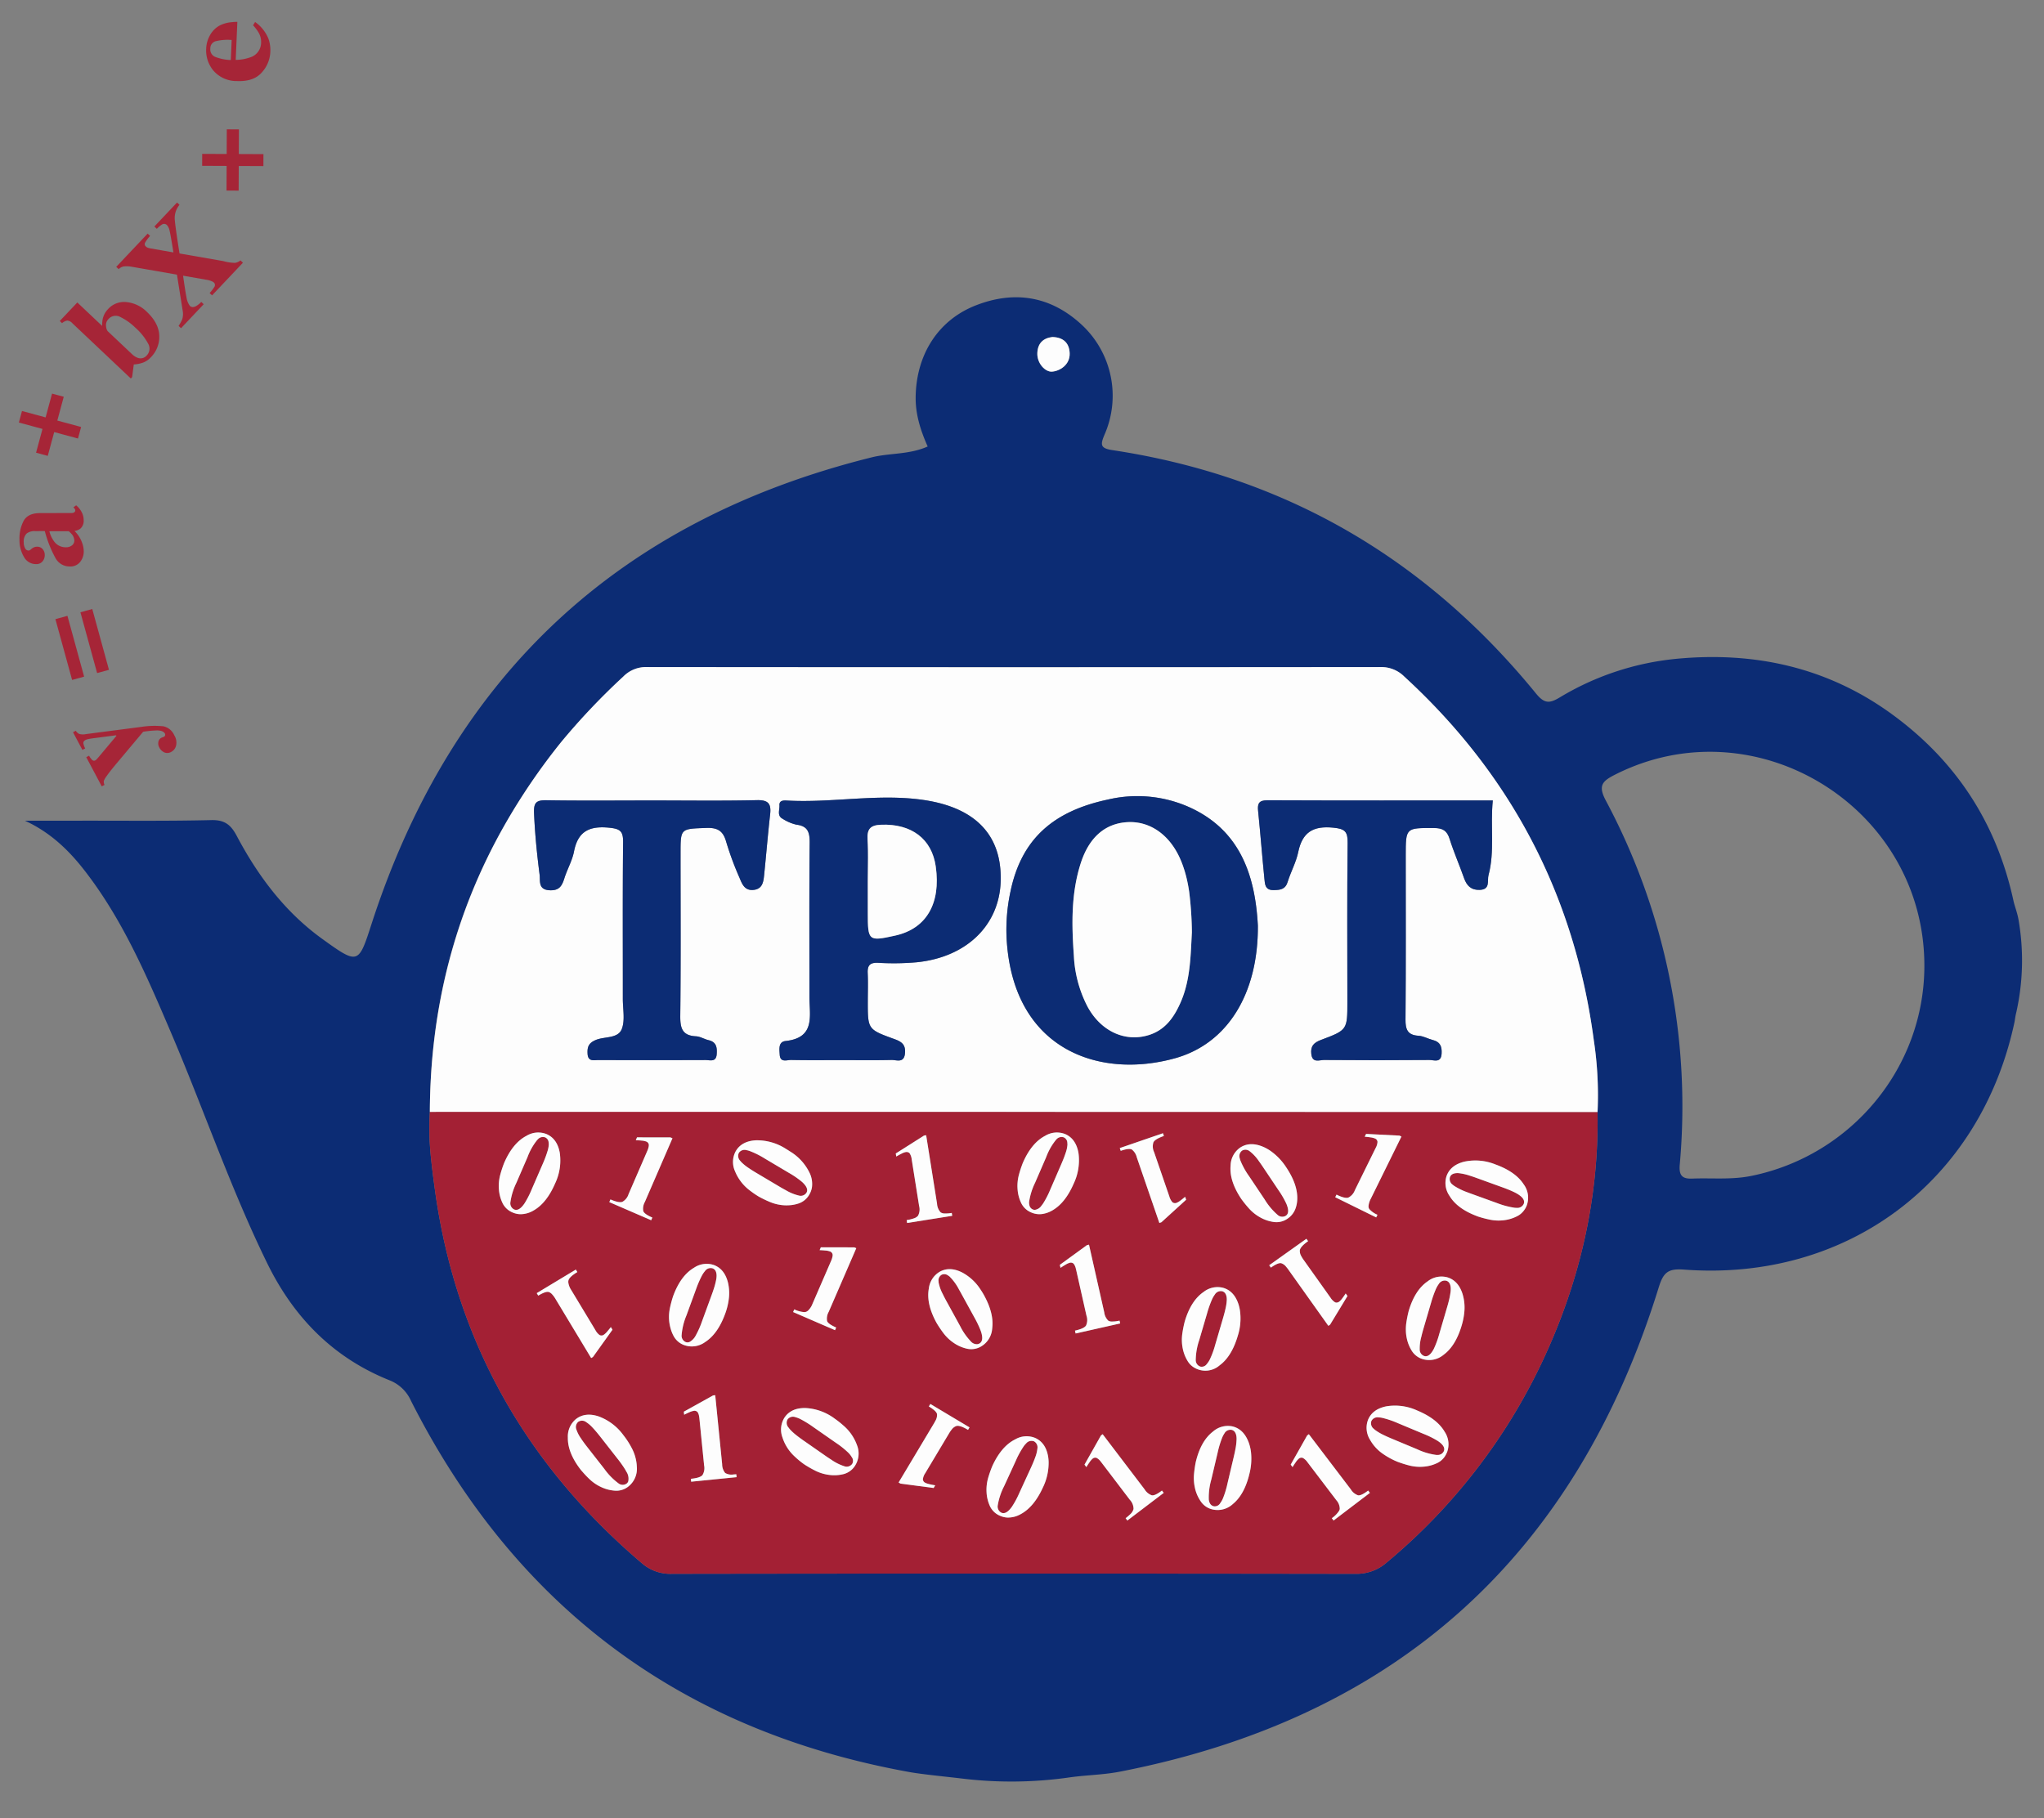 <svg id="Layer_1" data-name="Layer 1" xmlns="http://www.w3.org/2000/svg" viewBox="0 0 611.457 543.978"><rect x="0" y="0" width="611.457" height="543.978" fill="#808080" stroke="none"/><defs><style>.cls-1{fill:none;}.cls-2{fill:#0c2c74;}.cls-3{fill:#a32034;}.cls-4{fill:#fdfdfd;}.cls-5{fill:#a62537;}</style></defs><title>tpot</title><path class="cls-1" d="M69.045,17.963l.259-6.002a14.914,14.914,0,0,0-4.902.402,2.212,2.212,0,0,0-1.485,2.21,2.372,2.372,0,0,0,1.497,2.459A14.159,14.159,0,0,0,69.045,17.963Z"/><path class="cls-1" d="M32.186,99.059l7.552,7.137a4.745,4.745,0,0,0,1.583.912,2.402,2.402,0,0,0,2.572-.754,2.936,2.936,0,0,0,.41-3.554,17.283,17.283,0,0,0-3.831-4.775,17.082,17.082,0,0,0-4.399-3.134,2.874,2.874,0,0,0-3.621.57A2.489,2.489,0,0,0,31.734,97.582,2.812,2.812,0,0,0,32.186,99.059Z"/><path class="cls-1" d="M19.605,163.745a2.879,2.879,0,0,0,1.962-.595,1.73,1.73,0,0,0,.663-1.322,3.069,3.069,0,0,0-.585-1.793,7.745,7.745,0,0,0-1.086-1.097l-5.783.017a8.245,8.245,0,0,0,1.226,2.774A4.237,4.237,0,0,0,19.605,163.745Z"/><path class="cls-1" d="M244.186,317.208c2.5-.002,5-.018,7.499-.018,2.5,0,5.0.019,7.499.023-2.5-.004-5-.023-7.499-.023S246.685,317.205,244.186,317.208Z"/><path class="cls-1" d="M353.74,258.685a35.938,35.938,0,0,1,1.337,4.554A35.931,35.931,0,0,0,353.74,258.685Z"/><path class="cls-1" d="M482.979,231.858c-3.753,1.912-4.906,3.293-2.624,7.632A194.159,194.159,0,0,1,502.491,348.507c-.273,3.18.727,4.257,3.731,4.133,5.932-.245,11.743.422,17.818-.831,29.725-6.129,51.561-32.255,51.629-62.711C575.777,241.588,525.147,210.37,482.979,231.858Z"/><path class="cls-2" d="M602.31,269.451q-7.618-34.955-36.57-55.923c-19.114-13.834-40.705-18.581-63.875-16.445A82.914,82.914,0,0,0,466.572,208.685c-3.005,1.803-4.55,1.922-7.08-1.18-32.95-40.395-75.066-65.038-126.77-72.834-3.633-.548-3.56-1.658-2.299-4.643a28.985,28.985,0,0,0-6.599-32.642c-9.257-8.707-20.115-10.611-31.888-6.025-11.362,4.426-17.852,14.814-18.017,27.422-.069,5.259,1.479,10.031,3.593,14.811-5.554,2.477-11.34,1.904-16.71,3.238Q147.319,165.02,111.196,276.297c-3.955,12.229-3.951,12.444-14.778,4.637-11.198-8.074-19.233-18.828-25.612-30.86-1.765-3.328-3.637-4.791-7.599-4.696-12.991.312-25.994.157-38.992.176q-8.383.012-16.766.001c7.341,3.367,12.832,8.505,17.586,14.576,11.525,14.716,18.804,31.705,26.063,48.7,9.796,22.935,17.821,46.603,28.797,69.056,7.929,16.221,19.709,28.303,36.553,35.07a11.733,11.733,0,0,1,6.525,6.228q46.872,92.489,148.955,110.998c4.091.734,11.283,1.414,15.9,1.97a122.3,122.3,0,0,0,32.372-.387c5.231-.7,9.918-.728,14.866-1.691,82.718-16.099,136.295-64.613,161.15-144.927,1.411-4.559,2.886-5.629,7.579-5.279,48.713,3.64,88.512-26.238,98.778-73.786.252-1.167.194-1.55.627-3.318a71.13,71.13,0,0,0,.634-27.593C603.423,272.886,602.708,271.274,602.31,269.451ZM314.808,100.837c3.267.083,5.064,1.763,5.179,4.854.131,3.523-3.058,5.375-5.326,5.504-1.962.112-4.457-2.443-4.346-5.532C310.422,102.744,312.017,101.171,314.808,100.837ZM461.313,407.52A175.43,175.43,0,0,1,414.887,467.451a13.652,13.652,0,0,1-9.462,3.441q-102.182-.157-204.365-.004a12.908,12.908,0,0,1-9.045-3.17C157.348,438.239,136.329,401.222,130.107,356.005c-.413-2.999-.813-6.001-1.12-9.011a83.56,83.56,0,0,1-.399-14.321q.129-46.685,22.229-85.568a187.762,187.762,0,0,1,17.072-25.092,202.498,202.498,0,0,1,18.558-19.573,9.5,9.5,0,0,1,7.089-2.855q109.747.106,219.494-0a9.711,9.711,0,0,1,7.082,2.871q48.07,44.153,56.673,108.82a109.42,109.42,0,0,1,1.118,21.436C478.311,358.966,472.479,383.855,461.313,407.52Zm62.727-55.711c-6.075,1.253-11.886.586-17.818.831-3.005.124-4.004-.954-3.731-4.133A194.159,194.159,0,0,0,480.355,239.49c-2.282-4.339-1.129-5.72,2.624-7.632,42.168-21.488,92.798,9.73,92.691,57.241C575.601,319.555,553.765,345.68,524.04,351.809Z"/><path class="cls-3" d="M128.589,332.674h-.001a83.56,83.56,0,0,0,.399,14.321c.307,3.009.707,6.011,1.12,9.011,6.222,45.217,27.241,82.234,61.908,111.712a12.908,12.908,0,0,0,9.045,3.17q102.182-.143,204.365.004A13.652,13.652,0,0,0,414.887,467.451a175.43,175.43,0,0,0,46.426-59.931c11.166-23.665,16.998-48.554,16.59-74.805q-120.437-.029-240.873-.056Q182.809,332.649,128.589,332.674Zm37.465,21.433q-2.554,5.895-6.472,8.096a7.682,7.682,0,0,1-3.861,1.09,6.073,6.073,0,0,1-2.359-.508,5.775,5.775,0,0,1-2.984-2.729,11.331,11.331,0,0,1-1.129-4.193,12.946,12.946,0,0,1,.366-4.244,33.975,33.975,0,0,1,1.202-3.668q2.596-5.991,6.693-8.115a6.734,6.734,0,0,1,5.995-.506q3.164,1.371,3.941,5.528c.006.031.007.062.013.093A15.989,15.989,0,0,1,166.054,354.106ZM160.561,386.914l11.695-7.054.45.747q-2.376,1.433-2.655,2.483a1.984,1.984,0,0,0-.033.696,5.41,5.41,0,0,0,.846,2.167l1.18,1.956,4.394,7.287,1.672,2.773a4.288,4.288,0,0,0,1.258,1.482,1.189,1.189,0,0,0,1.276-.104,4.968,4.968,0,0,0,1.016-.966c.164-.182.368-.427.593-.705.151-.187.306-.38.484-.61l.479.793-5.826,8.143-.547.332-9.019-14.954-1.699-2.817a7.59,7.59,0,0,0-.927-1.262,2.467,2.467,0,0,0-1.017-.723q-.914-.278-3.17,1.082ZM193.403,344.89l.214-.495a6.381,6.381,0,0,0,.423-1.283,2.252,2.252,0,0,0,.054-.603,1.192,1.192,0,0,0-.826-.979,4.943,4.943,0,0,0-1.377-.267q-.609-.07-1.694-.114l.367-.849,10.013.017.587.254-1.261,2.912-6.988,16.13a4.166,4.166,0,0,0-.488,2.735q.305.907,2.72,1.953l-.292.674-.055.126-12.531-5.429.347-.8q2.546,1.103,3.564.72a3.989,3.989,0,0,0,1.859-2.324Zm-2.889,94.074a6.74,6.74,0,0,1-2.459,5.744,5.783,5.783,0,0,1-3.822,1.319,11.334,11.334,0,0,1-4.224-1.011,12.941,12.941,0,0,1-3.555-2.348A29.72,29.72,0,0,1,174.343,440.471c-.176-.198-.349-.392-.537-.61q-4.025-5.143-3.934-9.757a6.73,6.73,0,0,1,2.417-5.508q2.719-2.127,6.74-.824a15.939,15.939,0,0,1,7.462,5.639,23.594,23.594,0,0,1,2.443,3.76A13.105,13.105,0,0,1,190.514,438.964Zm9.856-47.4a33.728,33.728,0,0,1,.986-3.732q2.243-6.133,6.21-8.49a6.731,6.731,0,0,1,5.956-.854q3.239,1.185,4.256,5.29a13.729,13.729,0,0,1,.218,5.05,19.9,19.9,0,0,1-1.068,4.264q-2.208,6.032-5.991,8.457a6.738,6.738,0,0,1-6.176.943,5.779,5.779,0,0,1-3.139-2.551,10.582,10.582,0,0,1-1.044-2.575,13.108,13.108,0,0,1-.328-1.545A12.912,12.912,0,0,1,200.37,391.563Zm48.174-14.128.063-.145a5.9,5.9,0,0,0,.451-1.431,2.016,2.016,0,0,0,.026-.455,1.192,1.192,0,0,0-.826-.979,4.943,4.943,0,0,0-1.377-.267q-.609-.07-1.694-.114l.367-.849,10.013.017.587.254-1.036,2.392-7.213,16.65a4.166,4.166,0,0,0-.488,2.735c.19.566,1.007,1.175,2.433,1.823.096.043.186.087.287.13l-.347.8-12.531-5.429.347-.8a8.166,8.166,0,0,0,2.897.812,1.863,1.863,0,0,0,.667-.092,1.983,1.983,0,0,0,.593-.385,5.442,5.442,0,0,0,1.267-1.94Zm-13.802,46.616q1.973-2.83,6.201-2.765a15.927,15.927,0,0,1,8.788,3.199,25.409,25.409,0,0,1,2.49,1.968,13.956,13.956,0,0,1,4.159,5.983,6.736,6.736,0,0,1-.665,6.213,5.779,5.779,0,0,1-3.266,2.383,11.32,11.32,0,0,1-4.335.273,12.928,12.928,0,0,1-4.087-1.2,33.985,33.985,0,0,1-3.356-1.907,23.808,23.808,0,0,1-2.762-2.239,13.286,13.286,0,0,1-3.862-5.931A6.735,6.735,0,0,1,234.741,424.051Zm7.567-72.868a7.632,7.632,0,0,1,.583,4.057,6.091,6.091,0,0,1-.794,2.187,5.784,5.784,0,0,1-3.085,2.614,10.794,10.794,0,0,1-3.218.589c-.354.013-.715.015-1.084-0a12.996,12.996,0,0,1-4.163-.901,33.784,33.784,0,0,1-3.486-1.657,24.811,24.811,0,0,1-2.428-1.638,13.657,13.657,0,0,1-4.772-6.032,6.728,6.728,0,0,1,.258-6.01q1.762-2.966,5.984-3.209a15.94,15.94,0,0,1,8.998,2.553c.402.239.783.483,1.155.729A15.201,15.201,0,0,1,242.309,351.183Zm-26.28,86.914a4.154,4.154,0,0,0,.906,2.626,3.694,3.694,0,0,0,2.479.442c.266-.012.543-.03.848-.06l.087.867-.154.015L209.371,443.071l-2.612.262-.087-.867q2.761-.277,3.464-1.105a3.997,3.997,0,0,0,.492-2.937l-1.302-12.996-.097-.965c-.028-.275-.065-.515-.107-.739a3.133,3.133,0,0,0-.395-1.14,1.189,1.189,0,0,0-1.198-.451,4.939,4.939,0,0,0-1.332.438q-.567.234-1.535.725l-.092-.92,8.752-4.861.637-.064.766,7.648ZM280.315,360.157a4.171,4.171,0,0,0,1.056,2.569,2.151,2.151,0,0,0,1.231.348,10.477,10.477,0,0,0,2.113-.16l.137.861-13.488,2.144-.137-.86a11.387,11.387,0,0,0,2.188-.534,2.666,2.666,0,0,0,1.206-.771,3.996,3.996,0,0,0,.321-2.959l-.06-.377-1.957-12.308-.187-1.173a4.288,4.288,0,0,0-.608-1.848,1.002,1.002,0,0,0-.289-.247,1.361,1.361,0,0,0-.933-.135,4.95,4.95,0,0,0-1.305.514q-.552.268-1.492.813l-.145-.914,8.457-5.359.633-.1.278,1.75Zm50.016,32.502a4.176,4.176,0,0,0,1.219,2.496,1.946,1.946,0,0,0,.988.249,8.928,8.928,0,0,0,2.36-.274l.193.85-1.729.389-9.289,2.093-2.307.52-.191-.851q2.707-.609,3.303-1.519a3.988,3.988,0,0,0,.133-2.974l-2.249-9.99-.833-3.698c-.036-.16-.076-.301-.115-.443a3.595,3.595,0,0,0-.612-1.362,1.189,1.189,0,0,0-1.244-.303,4.974,4.974,0,0,0-1.27.596q-.533.302-1.436.906l-.203-.902,8.096-5.889.625-.141.965,4.284Zm17.561-53.592.283.824q-2.624.901-3.117,1.87a3.99,3.99,0,0,0,.194,2.971l4.562,13.268a4.3,4.3,0,0,0,.919,1.715,1.02,1.02,0,0,0,.151.102,1.241,1.241,0,0,0,1.119.064,4.937,4.937,0,0,0,1.196-.73q.498-.36,1.328-1.059l.301.874-7.403,6.74-.605.208-6.749-19.625a4.155,4.155,0,0,0-1.484-2.348q-.836-.464-3.326.392l-.283-.824,4.09-1.406Zm60.358,1.036.408-.829,9.999.504.575.283-9.169,18.617a5.95,5.95,0,0,0-.656,2.011,1.978,1.978,0,0,0,.034.696,1.345,1.345,0,0,0,.232.432,6.922,6.922,0,0,0,2.391,1.652l-.386.782-12.252-6.035.277-.562.108-.22q2.489,1.228,3.524.895a3.992,3.992,0,0,0,1.971-2.23l6.2-12.587a4.286,4.286,0,0,0,.568-1.86,1.19,1.19,0,0,0-.777-1.018,4.975,4.975,0,0,0-1.361-.334l-.033-.005C409.503,340.23,408.954,340.166,408.25,340.103Zm-.851,108.404-6.668,5.071-1.796,1.366-.527-.693a7.925,7.925,0,0,0,2.173-2.198,1.754,1.754,0,0,0,.202-.557,3.897,3.897,0,0,0-1.046-2.659c-.026-.035-.042-.066-.069-.101l-5.889-7.743-2.363-3.107-.242-.318a4.288,4.288,0,0,0-1.41-1.34,1.189,1.189,0,0,0-1.258.242,4.975,4.975,0,0,0-.906,1.068q-.36.498-.93,1.422l-.561-.736,4.918-8.721.51-.388,3.059,4.022,6.164,8.106,3.339,4.391a4.157,4.157,0,0,0,2.145,1.766q.94.179,3.035-1.416l.527.694Zm-18.548-74.472a2.909,2.909,0,0,0,.418,1.792,8.064,8.064,0,0,0,.609,1.002l8.133,11.433a4.295,4.295,0,0,0,1.367,1.385.998.998,0,0,0,.531.092,1.484,1.484,0,0,0,.733-.293,4.999,4.999,0,0,0,.94-1.041q.375-.485.975-1.391l.536.754-2.102,3.464-2.435,4.015-.656,1.081-.523.372-11.605-16.314-.424-.597a9.336,9.336,0,0,0-.602-.763,3.072,3.072,0,0,0-1.486-1.069q-.935-.208-3.078,1.317l-.506-.71,11.128-7.917.506.71Q389.05,372.967,388.851,374.036Zm-4.094-24.785q3.574,5.338,3.301,9.824a8.845,8.845,0,0,1-.465,2.393,6.116,6.116,0,0,1-2.413,3.152,5.784,5.784,0,0,1-3.91,1.032,11.323,11.323,0,0,1-4.136-1.321,12.937,12.937,0,0,1-3.371-2.605,33.785,33.785,0,0,1-2.433-2.997q-3.633-5.427-3.199-10.021a6.729,6.729,0,0,1,2.822-5.313q2.867-1.919,6.781-.32a12.916,12.916,0,0,1,2.365,1.301A17.8,17.8,0,0,1,384.757,349.251Zm-21.903,79.082a6.731,6.731,0,0,1,5.812-1.556q3.357.791,4.854,4.747a12.995,12.995,0,0,1,.708,2.959,18.111,18.111,0,0,1-.447,6.389q-1.474,6.253-4.943,9.109a6.733,6.733,0,0,1-6.021,1.671,5.783,5.783,0,0,1-3.419-2.159,11.339,11.339,0,0,1-1.852-3.928c-.046-.167-.077-.343-.116-.514a13.28,13.28,0,0,1-.272-3.728,33.987,33.987,0,0,1,.536-3.823Q359.195,431.145,362.854,428.333Zm7.668-38.006a12.65,12.65,0,0,1,.376,1.6,17.006,17.006,0,0,1-.617,7.749q-1.808,6.164-5.425,8.831a6.477,6.477,0,0,1-7.241.888,5.558,5.558,0,0,1-2.159-1.883,11.326,11.326,0,0,1-1.638-4.022,12.968,12.968,0,0,1-.16-4.257,34.056,34.056,0,0,1,.74-3.788q1.838-6.267,5.644-8.879a6.73,6.73,0,0,1,5.887-1.24Q369.239,386.297,370.522,390.327ZM345.365,448.774l-7.689,5.847-.425.323-.527-.693a13.579,13.579,0,0,0,1.275-1.085,3.367,3.367,0,0,0,1.099-1.669,3.996,3.996,0,0,0-1.115-2.76l-1.196-1.573-6.223-8.184-1.074-1.412c-.076-.1-.147-.182-.22-.272a3.774,3.774,0,0,0-1.19-1.068,1.189,1.189,0,0,0-1.258.242,4.947,4.947,0,0,0-.906,1.068q-.36.498-.93,1.422l-.561-.736,4.918-8.721.51-.388,3.42,4.497,2.85,3.748,6.291,8.273a4.162,4.162,0,0,0,2.146,1.766q.94.179,3.035-1.416l.527.694ZM321.212,354.105q-2.555,5.895-6.472,8.096a8.453,8.453,0,0,1-2.723.995,6.072,6.072,0,0,1-3.498-.412,5.773,5.773,0,0,1-2.984-2.729,11.322,11.322,0,0,1-1.13-4.193,12.934,12.934,0,0,1,.366-4.244,33.951,33.951,0,0,1,1.201-3.668q2.596-5.991,6.693-8.115a6.734,6.734,0,0,1,5.995-.506q3.164,1.371,3.941,5.528c.035.191.054.386.08.58A16.28,16.28,0,0,1,321.212,354.105Zm-11.474,76.163q3.135,1.441,3.82,5.613a12.618,12.618,0,0,1,.137,1.523,16.921,16.921,0,0,1-1.73,7.694q-2.681,5.837-6.646,7.952a7.648,7.648,0,0,1-3.964,1.006,6.082,6.082,0,0,1-2.268-.56,5.777,5.777,0,0,1-2.925-2.793,11.328,11.328,0,0,1-1.037-4.217,12.953,12.953,0,0,1,.458-4.234,34.274,34.274,0,0,1,1.281-3.642q2.726-5.934,6.87-7.968A6.732,6.732,0,0,1,309.738,430.268Zm-15.367-42.725c1.966,3.58,2.779,6.796,2.469,9.656-.015.139-.019.282-.04.42a6.739,6.739,0,0,1-3.354,5.272,5.779,5.779,0,0,1-3.985.685,11.333,11.333,0,0,1-4.006-1.678,12.965,12.965,0,0,1-3.129-2.891,34.082,34.082,0,0,1-2.161-3.199q-3.144-5.725-2.308-10.263a6.729,6.729,0,0,1,3.275-5.046q3.023-1.661,6.784.274a14.889,14.889,0,0,1,5.441,5.113C293.708,386.412,294.049,386.957,294.371,387.544Zm-8.225,39.108a2.847,2.847,0,0,0-1.425,1.047,7.846,7.846,0,0,0-.722,1.015l-7.201,12.042a4.282,4.282,0,0,0-.718,1.809,1.187,1.187,0,0,0,.692,1.076,2.595,2.595,0,0,0,.446.196h0a7.912,7.912,0,0,0,.884.247q.596.149,1.665.334l-.475.793-.566-.075h-0l-7.151-.948-2.207-.293-.55-.329,10.652-17.811c.089-.148.152-.28.227-.419.03-.056.064-.115.092-.169a3.431,3.431,0,0,0,.52-2.058q-.185-.939-2.443-2.29l.447-.748,11.721,7.01-.447.748Q287.206,426.405,286.147,426.652Zm123.692,4.126a6.728,6.728,0,0,1-.586-5.987q1.329-3.183,5.475-4.015a15.929,15.929,0,0,1,9.267,1.267q5.928,2.474,8.181,6.363a6.734,6.734,0,0,1,.666,6.212c-.037.088-.086.161-.125.245a5.716,5.716,0,0,1-2.563,2.776,11.334,11.334,0,0,1-4.179,1.186,12.975,12.975,0,0,1-4.248-.309,34.349,34.349,0,0,1-3.685-1.153,22.288,22.288,0,0,1-4.172-2.247A12.598,12.598,0,0,1,409.839,430.778Zm28.187-37.983a20.583,20.583,0,0,1-.747,3.724q-1.808,6.164-5.425,8.831a6.734,6.734,0,0,1-6.102,1.345,5.776,5.776,0,0,1-3.298-2.34,11.326,11.326,0,0,1-1.638-4.022,11.787,11.787,0,0,1-.252-2.213,14.625,14.625,0,0,1,.092-2.044,34.143,34.143,0,0,1,.74-3.788q1.838-6.267,5.644-8.878a6.73,6.73,0,0,1,5.887-1.241q3.311.971,4.593,5.001A13.973,13.973,0,0,1,438.026,392.795Zm18.75-32.263a6.113,6.113,0,0,1-1.332,2.165,5.543,5.543,0,0,1-1.207.981,11.321,11.321,0,0,1-4.116,1.385,12.943,12.943,0,0,1-4.258-.104,33.786,33.786,0,0,1-3.736-.973c-.17-.062-.325-.13-.491-.194-3.824-1.466-6.507-3.458-8.021-5.988a6.729,6.729,0,0,1-.874-5.952q1.173-3.245,5.275-4.274a15.934,15.934,0,0,1,9.316.817q6.041,2.186,8.479,5.962A6.739,6.739,0,0,1,456.776,360.532Z"/><path class="cls-4" d="M476.785,311.278q-8.545-64.66-56.673-108.82a9.711,9.711,0,0,0-7.082-2.871q-109.747.106-219.494 0a9.5,9.5,0,0,0-7.089,2.855,202.498,202.498,0,0,0-18.558,19.573A187.762,187.762,0,0,0,150.818,247.106q-22.013,38.914-22.229,85.568h.001q54.22-.01,108.441-.015,120.437.02,240.873.056A109.42,109.42,0,0,0,476.785,311.278ZM230.386,243.61c-.692,6.114-1.186,12.251-1.817,18.372-.208,2.018-.552,4.037-3.203,4.289-2.626.25-3.381-1.799-4.121-3.578a92.102,92.102,0,0,1-3.987-10.749c-.906-3.281-2.487-4.35-5.951-4.222-7.712.286-7.722.063-7.722,7.543-.001,16.159.109,32.319-.083,48.476-.043,3.672.41,6.115,4.692,6.321,1.279.062,2.506.864,3.794,1.166,2.367.555,2.549,2.229,2.409,4.202-.176,2.472-2.046,1.729-3.365,1.735q-15.992.071-31.985.005c-1.367-.004-3.133.565-3.275-1.856-.118-2.006.259-3.228,2.465-4.149,2.651-1.107,6.667-.34,7.791-3.334.99-2.636.29-5.917.291-8.912.009-15.659-.083-31.319.076-46.977.033-3.217-.853-3.951-4.095-4.282-5.868-.598-9.401.963-10.586,7.099-.528,2.737-2.01,5.277-2.863,7.969-.707,2.232-1.456,3.766-4.377,3.646-3.577-.148-2.813-2.8-3.05-4.631-.787-6.101-1.399-12.217-1.664-18.384-.136-3.175.612-3.969,3.688-3.921q3.935.062,7.87.079c7.871.041,15.743-.017,23.614-.018,10.495-.001,20.993.15,31.483-.088C229.828,239.332,230.742,240.461,230.386,243.61ZM274.217,287.917a78.258,78.258,0,0,1-11.468.162c-2.462-.116-3.286.708-3.177,3.084.131,2.827.028,5.664.027,8.497-.002,8.307-.017,8.349,7.915,11.221,2.058.745,3.429,1.558,3.223,4.164-.252,3.187-2.507,2.063-4.056,2.1-2.498.06-4.997.071-7.497.067s-5-.023-7.499-.023c-2.5-0-5.0.016-7.499.018s-4.999-.009-7.497-.062c-1.263-.027-3.287.909-3.438-1.573-.098-1.615-.465-3.857,1.753-4.097,9.005-.974,7.134-7.583,7.135-13.265.004-15.331-.082-30.663.071-45.992.031-3.113-.477-5.053-3.962-5.474a13.017,13.017,0,0,1-4.106-1.748c-1.783-.928-.879-2.65-.973-4.027-.095-1.389,1.056-1.514,2.07-1.454,13.667.8,27.364-2.146,40.969-.17,15.849,2.302,23.53,10.748,23.146,24.281C298.979,276.821,289.154,286.414,274.217,287.917ZM351.497,316.635c-22.856,6.354-48.657-2.663-50.385-36.075a54.177,54.177,0,0,1,1.191-13.907c3.297-15.764,12.951-23.981,29.083-27.413a38.2,38.2,0,0,1,23.429,1.861c16.226,6.806,20.675,20.902,21.472,35.825C376.432,297.335,367.185,312.273,351.497,316.635Zm93.793-54.811c-.453,1.703.621,4.323-2.648,4.431-2.594.085-3.885-1.271-4.692-3.559-1.381-3.92-3.059-7.74-4.308-11.698-.786-2.491-2.081-3.238-4.662-3.246-8.458-.026-8.457-.143-8.458,8.276-.001,16.323.073,32.648-.069,48.97-.026,3.022.605,4.703,3.901,4.905,1.448.088,2.837.914,4.284,1.281,2.193.557,2.745,1.938,2.615,4.074-.176,2.901-2.29,1.878-3.669,1.889q-15.74.121-31.48-.002c-1.386-.011-3.495,1.036-3.827-1.763-.289-2.438.789-3.446,3.012-4.279,7.808-2.926,7.771-3.024,7.77-11.444-0-15.824-.104-31.649.081-47.47.04-3.429-.829-4.205-4.317-4.548-6.021-.592-9.228,1.365-10.464,7.308-.636,3.059-2.225,5.909-3.16,8.922-.706,2.274-2.22,2.418-4.215,2.449-2.54.04-2.574-1.747-2.733-3.329-.682-6.785-1.2-13.587-1.894-20.371-.234-2.289.316-3.187,2.852-3.177,22.464.091,44.929.053,67.358.053C445.792,247.282,447.191,254.685,445.29,261.824Z"/><path class="cls-4" d="M314.662,111.195c2.268-.129,5.457-1.981,5.326-5.504-.115-3.091-1.912-4.77-5.179-4.854-2.791.334-4.386,1.907-4.492,4.826C310.205,108.752,312.7,111.307,314.662,111.195Z"/><path class="cls-2" d="M354.815,241.101a38.2,38.2,0,0,0-23.429-1.861c-16.132,3.433-25.786,11.65-29.083,27.413a54.177,54.177,0,0,0-1.191,13.907C302.84,313.972,328.641,322.989,351.497,316.635c15.688-4.362,24.936-19.299,24.79-39.709C375.491,262.002,371.041,247.907,354.815,241.101Zm-.287,55.068a30.142,30.142,0,0,1-1.383,3.825c-1.937,4.383-4.546,8.135-9.412,9.676-7.07,2.24-14.307-1.035-18.343-8.372a36.613,36.613,0,0,1-4.141-15.285c-.67-9.328-.862-18.641,2.037-27.688,2.502-7.808,7.327-11.959,13.984-12.331,6.823-.381,12.798,3.885,15.957,11.39q.273.648.514,1.3a35.931,35.931,0,0,1,1.337,4.554q.294,1.298.508,2.608c.054.327.107.654.154.982a107.364,107.364,0,0,1,.813,12.115C356.233,284.744,356.143,290.581,354.528,296.168Z"/><path class="cls-2" d="M276.207,239.344c-13.605-1.976-27.302.97-40.969.17-1.014-.059-2.165.066-2.07,1.454.094,1.377-.81,3.099.973,4.027a13.017,13.017,0,0,0,4.106,1.748c3.485.421,3.993,2.361,3.962,5.474-.153,15.329-.067,30.661-.071,45.992-.001,5.682,1.869,12.291-7.135,13.265-2.218.24-1.852,2.482-1.753,4.097.151,2.482,2.176,1.546,3.438,1.573,2.498.053,4.998.065,7.497.062s5-.018,7.499-.018,5.0.019,7.499.023,4.999-.007,7.497-.067c1.549-.037,3.804,1.087,4.056-2.1.206-2.606-1.165-3.419-3.223-4.164-7.932-2.872-7.917-2.914-7.915-11.221.001-2.833.104-5.67-.027-8.497-.11-2.375.714-3.199,3.177-3.084a78.258,78.258,0,0,0,11.468-.162c14.937-1.503,24.762-11.096,25.136-24.292C299.737,250.092,292.056,241.646,276.207,239.344Zm-8.406,40.586c-8.003,1.769-8.198,1.609-8.2-6.745q-.001-4.732-.003-9.464c-.002-3.113.107-6.233.053-9.343-.018-1.037-.054-2.072-.118-3.106-.197-3.173.761-4.387,4.075-4.508,9.03-.332,15.149,4.197,16.322,12.507C281.497,270.381,277.097,277.875,267.8,279.931Z"/><path class="cls-2" d="M226.417,239.41c-10.49.238-20.988.087-31.483.088-7.871.001-15.743.058-23.614.018q-3.935-.02-7.87-.079c-3.076-.048-3.824.746-3.688,3.921.265,6.166.877,12.283,1.664,18.384.236,1.831-.528,4.483,3.05,4.631,2.921.121,3.669-1.413,4.377-3.646.853-2.692,2.335-5.231,2.863-7.969,1.184-6.136,4.718-7.697,10.586-7.099,3.242.331,4.128,1.065,4.095,4.282-.159,15.658-.067,31.318-.076,46.977-.002,2.996.698,6.276-.291,8.912-1.124,2.994-5.14,2.227-7.791,3.334-2.206.921-2.583,2.143-2.465,4.149.143,2.421,1.908,1.852,3.275,1.856q15.992.051,31.985-.005c1.319-.006,3.19.737,3.365-1.735.14-1.973-.042-3.648-2.409-4.202-1.289-.302-2.515-1.105-3.794-1.166-4.282-.206-4.736-2.649-4.692-6.321.191-16.157.082-32.317.083-48.476 0-7.479.01-7.257,7.722-7.543,3.464-.128,5.046.941,5.951,4.222a92.102,92.102,0,0,0,3.987,10.749c.741,1.78,1.495,3.829,4.121,3.578,2.651-.253,2.995-2.272,3.203-4.289.631-6.121,1.125-12.258,1.817-18.372C230.742,240.461,229.828,239.332,226.417,239.41Z"/><path class="cls-2" d="M379.21,239.443c-2.535-.01-3.086.888-2.852,3.177.693,6.784,1.212,13.586,1.894,20.371.159,1.583.193,3.369,2.733,3.329,1.995-.031,3.509-.175,4.215-2.449.935-3.013,2.524-5.863,3.16-8.922,1.236-5.943,4.443-7.9,10.464-7.308,3.488.343,4.357,1.119,4.317,4.548-.186,15.822-.082,31.647-.081,47.47 0,8.419.038,8.518-7.77,11.444-2.223.833-3.301,1.841-3.012,4.279.332,2.799,2.44,1.751,3.827,1.763q15.739.13,31.48.002c1.379-.011,3.493,1.013,3.669-1.889.13-2.136-.422-3.518-2.615-4.074-1.447-.367-2.836-1.192-4.284-1.281-3.296-.201-3.927-1.882-3.901-4.905.141-16.322.068-32.646.069-48.97 0-8.419,0-8.302,8.458-8.276,2.581.008,3.876.755,4.662,3.246,1.248,3.958,2.927,7.779,4.308,11.698.806,2.289,2.098,3.645,4.692,3.559,3.269-.108,2.195-2.728,2.648-4.431,1.901-7.139.502-14.542,1.278-22.328C424.139,239.496,401.674,239.534,379.21,239.443Z"/><path class="cls-4" d="M355.585,265.846q-.215-1.31-.508-2.608a35.938,35.938,0,0,0-1.337-4.554q-.242-.652-.514-1.3c-3.158-7.506-9.134-11.771-15.957-11.39-6.657.372-11.482,4.523-13.984,12.331-2.899,9.047-2.707,18.361-2.037,27.688a36.613,36.613,0,0,0,4.141,15.285c4.037,7.337,11.273,10.611,18.343,8.372,4.866-1.541,7.475-5.294,9.412-9.676a30.142,30.142,0,0,0,1.383-3.825c1.615-5.588,1.705-11.424,2.024-17.225a107.364,107.364,0,0,0-.813-12.115C355.692,266.5,355.639,266.173,355.585,265.846Z"/><path class="cls-4" d="M263.608,246.764c-3.313.122-4.272,1.335-4.075,4.508.064,1.034.1,2.069.118,3.106.054,3.11-.055,6.23-.053,9.343q.004,4.732.003,9.464c.002,8.354.197,8.515,8.2,6.745,9.297-2.055,13.696-9.549,12.129-20.659C278.757,250.961,272.637,246.433,263.608,246.764Z"/><path class="cls-3" d="M236.316,427.671a14.557,14.557,0,0,0,1.747,1.621q.974.789,2.324,1.73l6.854,4.775c.515.353.994.667,1.449.957a14.519,14.519,0,0,0,3.859,1.94,2.043,2.043,0,0,0,2.355-.655,1.814,1.814,0,0,0-.084-2.037,6.689,6.689,0,0,0-1.062-1.363,26.879,26.879,0,0,0-3.669-2.926l-3.85-2.683-3.004-2.094a31.047,31.047,0,0,0-3.782-2.332l-.001-0a7.104,7.104,0,0,0-1.493-.576,2.036,2.036,0,0,0-2.331.619,2.06,2.06,0,0,0,.225,2.433A5.342,5.342,0,0,0,236.316,427.671Z"/><path class="cls-3" d="M363.41,387.342a7.653,7.653,0,0,0-.888,1.562,31.523,31.523,0,0,0-1.409,3.992l-2.351,8.016a19.388,19.388,0,0,0-1.061,5.953,2.045,2.045,0,0,0,1.37,2.025,1.827,1.827,0,0,0,1.92-.746,6.72,6.72,0,0,0,.94-1.423,26.991,26.991,0,0,0,1.608-4.408l2.351-8.016c.322-1.098.571-2.064.752-2.904a14.155,14.155,0,0,0,.338-2.337,5.128,5.128,0,0,0-.009-.687q-.167-1.673-1.327-2.014A2.062,2.062,0,0,0,363.41,387.342Z"/><path class="cls-3" d="M371.043,347.173a22.725,22.725,0,0,0,2.633,4.767l4.646,6.941a19.42,19.42,0,0,0,3.891,4.63,2.045,2.045,0,0,0,2.434.247c.739-.496.888-1.428.46-2.787-.08-.253-.172-.515-.292-.798a26.877,26.877,0,0,0-2.354-4.062l-4.646-6.941q-.629-.94-1.187-1.699a13.043,13.043,0,0,0-2.67-2.93c-.012-.008-.023-.011-.035-.019a2.019,2.019,0,0,0-2.361-.252,2.06,2.06,0,0,0-.675,2.348A4.885,4.885,0,0,0,371.043,347.173Z"/><path class="cls-3" d="M433.972,385.211q-.167-1.673-1.327-2.014a2.062,2.062,0,0,0-2.235.986,8.157,8.157,0,0,0-.969,1.748,32.833,32.833,0,0,0-1.327,3.806l-1.238,4.223-1.112,3.793c-.234.821-.425,1.561-.583,2.238a12.984,12.984,0,0,0-.478,3.715,2.044,2.044,0,0,0,1.37,2.025c.824.242,1.608-.204,2.353-1.311a8.299,8.299,0,0,0,.507-.857,27.043,27.043,0,0,0,1.608-4.409l2.351-8.016c.118-.401.223-.78.322-1.146a24.871,24.871,0,0,0,.708-3.371A6.734,6.734,0,0,0,433.972,385.211Z"/><path class="cls-3" d="M362.348,442.725a19.375,19.375,0,0,0-.738,6.001q.248,1.66,1.477,1.949a1.883,1.883,0,0,0,1.953-.948,6.982,6.982,0,0,0,.787-1.371,26.912,26.912,0,0,0,1.368-4.489l1.917-8.13q.248-1.051.419-1.944a18.185,18.185,0,0,0,.389-3.232,5.381,5.381,0,0,0-.047-.802q-.258-1.663-1.435-1.939a2.061,2.061,0,0,0-2.179,1.105,6.898,6.898,0,0,0-.678,1.301,29.248,29.248,0,0,0-1.316,4.368Z"/><path class="cls-3" d="M414.062,429.431c.645.312,1.366.637,2.185.978l7.709,3.217a19.401,19.401,0,0,0,5.801,1.709c.075.001.134-.014.206-.017a1.966,1.966,0,0,0,1.957-1.123q.611-1.46-1.841-3.08a26.843,26.843,0,0,0-4.205-2.083l-7.708-3.219a27.095,27.095,0,0,0-4.704-1.593,5.923,5.923,0,0,0-1.07-.133,2.037,2.037,0,0,0-2.147,1.098,2.063,2.063,0,0,0,.735,2.331,4.964,4.964,0,0,0,.452.386A15.476,15.476,0,0,0,414.062,429.431Z"/><path class="cls-3" d="M293.285,397.926a30.68,30.68,0,0,0-1.803-3.747l-4.02-7.322c-.198-.361-.389-.699-.577-1.023a15.469,15.469,0,0,0-2.86-3.927,3.83,3.83,0,0,0-.392-.264,1.845,1.845,0,0,0-1.971-.216,1.942,1.942,0,0,0-.885,1.985c.005.1-.005.188.007.295a12.154,12.154,0,0,0,1.216,3.419c.31.645.671,1.348,1.097,2.125l4.02,7.322c.026.047.051.089.078.136a19,19,0,0,0,3.391,4.817,2.337,2.337,0,0,0,1.802.657,1.741,1.741,0,0,0,.601-.199,1.552,1.552,0,0,0,.334-.249q.928-.897.149-3.307C293.421,398.277,293.349,398.097,293.285,397.926Z"/><path class="cls-3" d="M311.579,360.708c.159-.194.319-.403.481-.641a26.857,26.857,0,0,0,2.14-4.177l3.32-7.665c.565-1.303.993-2.417,1.292-3.352a9.249,9.249,0,0,0,.512-2.397,3.827,3.827,0,0,0-.032-.474,1.845,1.845,0,0,0-1.038-1.688,2.037,2.037,0,0,0-2.296.669c-.014.014-.029.021-.043.035a18.381,18.381,0,0,0-2.964,5.228l-3.32,7.665a19.407,19.407,0,0,0-1.786,5.777,3.356,3.356,0,0,0,.092.891,1.747,1.747,0,0,0,1.018,1.288,1.499,1.499,0,0,0,.662.121A2.886,2.886,0,0,0,311.579,360.708Z"/><path class="cls-3" d="M300.391,444.651a19.39,19.39,0,0,0-1.911,5.736,2.045,2.045,0,0,0,1.062,2.203c.793.364,1.647.022,2.561-1.004a8.481,8.481,0,0,0,.583-.727,26.782,26.782,0,0,0,2.23-4.13l3.487-7.59c.537-1.169.955-2.181,1.268-3.053a10.78,10.78,0,0,0,.642-2.476c.005-.059.016-.125.019-.18a2.037,2.037,0,0,0-1.022-2.185,2.064,2.064,0,0,0-2.355.652,5.716,5.716,0,0,0-.65.751,26.013,26.013,0,0,0-2.426,4.412Z"/><path class="cls-3" d="M455.835,360.153q.539-1.49-1.987-2.988c-.353-.21-.805-.435-1.307-.667-.812-.375-1.794-.777-2.994-1.211l-7.854-2.842c-.727-.263-1.394-.488-2.008-.68a16.015,16.015,0,0,0-3.349-.754,4.572,4.572,0,0,0-.492-.013q-1.68.063-2.093,1.201a2.063,2.063,0,0,0,.847,2.292,4.873,4.873,0,0,0,.438.341,19.388,19.388,0,0,0,3.99,1.931q.465.179.973.363l7.854,2.842a24.716,24.716,0,0,0,5.227,1.396,5.202,5.202,0,0,0,.649.031A2.045,2.045,0,0,0,455.835,360.153Z"/><path class="cls-3" d="M186.926,439.535a34.055,34.055,0,0,0-2.215-3.109l-5.148-6.578c-.09-.115-.174-.218-.262-.329q-1.124-1.414-2.022-2.36a9.393,9.393,0,0,0-1.906-1.64,2.034,2.034,0,0,0-2.41-.093,2.061,2.061,0,0,0-.499,2.392,10.023,10.023,0,0,0,1.265,2.458c.501.77,1.133,1.645,1.913,2.641l.944,1.206,4.204,5.372a19.399,19.399,0,0,0,4.224,4.327,2.042,2.042,0,0,0,2.444.065,1.49,1.49,0,0,0,.472-.625,3.763,3.763,0,0,0-.57-2.961C187.239,440.066,187.093,439.81,186.926,439.535Z"/><path class="cls-3" d="M205.353,393.57a19.361,19.361,0,0,0-1.446,5.871,2.044,2.044,0,0,0,1.233,2.11,1.522,1.522,0,0,0,1.209-.071,4.621,4.621,0,0,0,1.786-1.906,26.777,26.777,0,0,0,1.895-4.294l2.869-7.845q.39-1.066.675-1.967a20.778,20.778,0,0,0,.665-2.57,6.526,6.526,0,0,0,.126-1.308q-.057-1.682-1.192-2.097a2.064,2.064,0,0,0-2.296.839,7.675,7.675,0,0,0-.984,1.495,31.54,31.54,0,0,0-1.67,3.897Z"/><path class="cls-3" d="M162.362,348.226a32.419,32.419,0,0,0,1.476-3.968,7.7,7.7,0,0,0,.327-1.781,3.836,3.836,0,0,0-.047-.689,1.762,1.762,0,0,0-1.023-1.473,1.997,1.997,0,0,0-2.219.606c-.04.037-.08.058-.12.098A18.383,18.383,0,0,0,157.793,346.247l-3.32,7.665a19.406,19.406,0,0,0-1.786,5.777,2.044,2.044,0,0,0,1.11,2.179q1.453.63,3.105-1.8c.024-.035.051-.083.075-.12a27.709,27.709,0,0,0,2.065-4.057Z"/><path class="cls-3" d="M239.853,353.571a26.87,26.87,0,0,0-3.871-2.653l-5.416-3.217-1.766-1.049a25.838,25.838,0,0,0-4.593-2.291,5.562,5.562,0,0,0-.882-.227,2.039,2.039,0,0,0-2.28.787,2.062,2.062,0,0,0,.401,2.41,4.51,4.51,0,0,0,.298.351,13.436,13.436,0,0,0,2.113,1.726q1.016.703,2.399,1.526l7.182,4.266c.596.347,1.148.655,1.665.932a14.013,14.013,0,0,0,3.838,1.572,2.045,2.045,0,0,0,2.303-.824c.399-.671.245-1.449-.453-2.333A7.636,7.636,0,0,0,239.853,353.571Z"/><path class="cls-4" d="M163.504,339.329a6.734,6.734,0,0,0-5.995.506q-4.097,2.123-6.693,8.115a33.975,33.975,0,0,0-1.202,3.668,12.946,12.946,0,0,0-.366,4.244,11.331,11.331,0,0,0,1.129,4.193,5.775,5.775,0,0,0,2.984,2.729,6.073,6.073,0,0,0,2.359.508,7.682,7.682,0,0,0,3.861-1.09q3.919-2.2,6.472-8.096a15.989,15.989,0,0,0,1.404-9.156c-.005-.031-.007-.062-.013-.093Q166.67,340.7,163.504,339.329Zm-6.602,20.739q-1.652,2.43-3.105,1.8a2.044,2.044,0,0,1-1.11-2.179,19.406,19.406,0,0,1,1.786-5.777l3.32-7.665a18.383,18.383,0,0,1,2.963-5.228c.04-.04.08-.061.12-.098a1.997,1.997,0,0,1,2.219-.606,1.762,1.762,0,0,1,1.023,1.473,3.836,3.836,0,0,1,.047.689,7.7,7.7,0,0,1-.327,1.781,32.419,32.419,0,0,1-1.476,3.968l-3.32,7.665a27.709,27.709,0,0,1-2.065,4.057C156.952,359.985,156.926,360.033,156.902,360.068Z"/><path class="cls-5" d="M49.07,220.431l-.812.322a1.71,1.71,0,0,0-.873,1.195,2.438,2.438,0,0,0,.281,1.723,3.169,3.169,0,0,0,1.49,1.451,2.342,2.342,0,0,0,2.145-.197,2.853,2.853,0,0,0,1.379-1.868,4.099,4.099,0,0,0-.531-3.036,4.653,4.653,0,0,0-3.201-2.699,25.722,25.722,0,0,0-6.62.158l-16.688,2.174a3.955,3.955,0,0,1-2-.086,2.414,2.414,0,0,1-.959-.921l-.835.442,2.804,5.283.835-.442a4.816,4.816,0,0,1-.55-1.553q-.062-.59.671-.98a2.746,2.746,0,0,1,.733-.246q.442-.094,1.044-.194l7.351-.958.092.174-5.39,6.424q-.42.483-.593.652a1.426,1.426,0,0,1-.293.232.797.797,0,0,1-1.01-.132,5.319,5.319,0,0,1-.898-1.239l-.835.443,4.629,8.723.835-.442a2.036,2.036,0,0,1-.216-1.151,5.125,5.125,0,0,1,.762-1.366q.661-.939,1.395-1.865.735-.923,1.591-1.946l8.021-9.559a31.248,31.248,0,0,1,4.188-.403q1.835.031,2.318.94a.682.682,0,0,1,.053.553A.663.663,0,0,1,49.07,220.431Z"/><path class="cls-5" d="M10.778,168.784a2.397,2.397,0,0,0,1.941-.805,2.912,2.912,0,0,0,.668-1.941,2.644,2.644,0,0,0-.612-1.724,2.101,2.101,0,0,0-1.729-.738,2.148,2.148,0,0,0-.839.166,2.866,2.866,0,0,0-.722.436l-.269.232a1.541,1.541,0,0,1-.328.232.864.864,0,0,1-.385.078,1.149,1.149,0,0,1-.995-.682,3.453,3.453,0,0,1-.4-1.744,3.401,3.401,0,0,1,.832-2.637,3.84,3.84,0,0,1,2.592-.749l2.874-.008a34.994,34.994,0,0,0,3.172,8.035,4.77,4.77,0,0,0,4.239,2.554,3.727,3.727,0,0,0,3.213-1.418,5.023,5.023,0,0,0,1.025-3.031,7.668,7.668,0,0,0-.433-2.468,9.255,9.255,0,0,0-2.329-3.697,3.885,3.885,0,0,0,1.718-.68,3.077,3.077,0,0,0,1.018-2.569,5.101,5.101,0,0,0-.353-1.87,6.42,6.42,0,0,0-1.897-2.56l-.828.601a2.591,2.591,0,0,1,.474.567.951.951,0,0,1,.088.415.618.618,0,0,1-.297.492,1.182,1.182,0,0,1-.723.225l-9.567.026q-3.511.01-4.816,2.251a11.161,11.161,0,0,0-1.277,5.616,9.817,9.817,0,0,0,1.343,5.264A4.061,4.061,0,0,0,10.778,168.784Zm9.78-9.846a7.745,7.745,0,0,1,1.086,1.097,3.069,3.069,0,0,1,.585,1.793,1.73,1.73,0,0,1-.663,1.322,2.879,2.879,0,0,1-1.962.595,4.237,4.237,0,0,1-3.603-2.016,8.245,8.245,0,0,1-1.226-2.774Z"/><polygon class="cls-5" points="10.787 135.452 14.288 136.399 16.212 129.282 23.33 131.207 24.263 127.756 17.146 125.831 19.07 118.714 15.57 117.768 13.646 124.885 6.578 122.974 5.645 126.425 12.712 128.336 10.787 135.452"/><path class="cls-5" d="M20.152,95.914a2.382,2.382,0,0,1,1.528.833l17.454,16.496.385-.407.506-3.794a9.704,9.704,0,0,0,2.741-.542,6.081,6.081,0,0,0,2.37-1.608,8.658,8.658,0,0,0,2.505-6.512q-.145-3.706-3.707-7.072a10.074,10.074,0,0,0-6.052-2.919,6.482,6.482,0,0,0-5.583,2.115,6.217,6.217,0,0,0-1.549,2.836A9.173,9.173,0,0,0,30.557,97.52L23.128,90.498l-5.247,5.551.687.649A3.023,3.023,0,0,1,20.152,95.914Zm12.3-.454a2.874,2.874,0,0,1,3.621-.57,17.082,17.082,0,0,1,4.399,3.134,17.283,17.283,0,0,1,3.831,4.775,2.936,2.936,0,0,1-.41,3.554,2.402,2.402,0,0,1-2.572.754,4.745,4.745,0,0,1-1.583-.912L32.186,99.059A2.812,2.812,0,0,1,31.734,97.582,2.489,2.489,0,0,1,32.452,95.46Z"/><path class="cls-5" d="M37.03,79.714a7.725,7.725,0,0,1,2.315.091l13.589,2.367,1.727,10.859a5.277,5.277,0,0,1-.161,2.529,10.454,10.454,0,0,1-1.076,1.954l.729.688,6.783-7.178-.729-.688a6.428,6.428,0,0,1-1.427,1.172q-1.222.73-1.979.015a5.679,5.679,0,0,1-.998-2.482q-.239-1.146-.694-4.175l-.347-2.378,7.169,1.249a6.695,6.695,0,0,1,1.348.385,2.556,2.556,0,0,1,.707.417,1.011,1.011,0,0,1,.133,1.32,12.754,12.754,0,0,1-1.408,1.828l.729.688,9.235-9.771-.73-.688a3.285,3.285,0,0,1-1.682.734,13.654,13.654,0,0,1-3.45-.529l-13.108-2.282Q52.41,67.693,52.27,65.51a6.178,6.178,0,0,1,1.428-4.23l-.73-.689L46.184,67.769l.729.689a8.556,8.556,0,0,1,1.494-1.243,1.176,1.176,0,0,1,1.503.094,3.499,3.499,0,0,1,.812,1.669q.308,1.192,1.156,6.543l-6.735-1.173a6.458,6.458,0,0,1-.866-.208,1.559,1.559,0,0,1-.596-.352.936.936,0,0,1-.299-1.145,11.402,11.402,0,0,1,1.518-2.056L44.17,69.899l-9.395,9.94.729.689A2.962,2.962,0,0,1,37.03,79.714Z"/><polygon class="cls-5" points="67.764 57.017 71.39 57.033 71.422 49.66 78.795 49.692 78.811 46.118 71.438 46.085 71.47 38.713 67.844 38.697 67.812 46.069 60.49 46.038 60.475 49.612 67.796 49.644 67.764 57.017"/><path class="cls-5" d="M70.859,24.25q5.029.216,7.447-2.559a9.71,9.71,0,0,0,2.559-6.063,10.251,10.251,0,0,0-.578-4.083,11.378,11.378,0,0,0-3.976-4.97l-.603.998a13.121,13.121,0,0,1,1.662,2.189,5.526,5.526,0,0,1,.74,3.001,4.652,4.652,0,0,1-3.456,4.458,12.868,12.868,0,0,1-4.142.695L71.003,6.543a11.461,11.461,0,0,0-1.567.085,9.91,9.91,0,0,0-3.593.936,7.28,7.28,0,0,0-2.961,2.861A8.736,8.736,0,0,0,61.683,14.519a9.39,9.39,0,0,0,2.231,6.695A9.125,9.125,0,0,0,70.859,24.25ZM62.916,14.572a2.212,2.212,0,0,1,1.485-2.21,14.914,14.914,0,0,1,4.902-.402L69.045,17.963a14.159,14.159,0,0,1-4.632-.932A2.372,2.372,0,0,1,62.916,14.572Z"/><path class="cls-4" d="M186.18,359.594q-1.02.384-3.564-.72l-.347.8,12.531,5.429.055-.126.292-.674q-2.416-1.046-2.72-1.953a4.166,4.166,0,0,1,.488-2.735l6.988-16.13,1.261-2.912-.587-.254-10.013-.017-.367.849q1.085.044,1.694.114a4.943,4.943,0,0,1,1.377.267,1.192,1.192,0,0,1,.826.979,2.252,2.252,0,0,1-.054.603,6.381,6.381,0,0,1-.423,1.283l-.214.495-5.363,12.379A3.989,3.989,0,0,1,186.18,359.594Z"/><path class="cls-4" d="M226.103,341.183q-4.222.242-5.984,3.209a6.728,6.728,0,0,0-.258,6.01,13.657,13.657,0,0,0,4.772,6.032,24.811,24.811,0,0,0,2.428,1.638,33.784,33.784,0,0,0,3.486,1.657,12.996,12.996,0,0,0,4.163.901c.37.016.73.014,1.084 0a10.794,10.794,0,0,0,3.218-.589,5.784,5.784,0,0,0,3.085-2.614,6.091,6.091,0,0,0,.794-2.187,7.632,7.632,0,0,0-.583-4.057,15.201,15.201,0,0,0-6.053-6.718c-.372-.246-.752-.49-1.155-.729A15.94,15.94,0,0,0,226.103,341.183Zm15.142,15.696a2.045,2.045,0,0,1-2.303.824,14.013,14.013,0,0,1-3.838-1.572c-.517-.276-1.069-.584-1.665-.932l-7.182-4.266q-1.386-.823-2.399-1.526a13.436,13.436,0,0,1-2.113-1.726,4.51,4.51,0,0,1-.298-.351,2.062,2.062,0,0,1-.401-2.41,2.039,2.039,0,0,1,2.28-.787,5.562,5.562,0,0,1,.882.227,25.838,25.838,0,0,1,4.593,2.291l1.766,1.049,5.416,3.217a26.87,26.87,0,0,1,3.871,2.653,7.636,7.636,0,0,1,.939.974C241.489,355.43,241.643,356.208,241.244,356.879Z"/><path class="cls-4" d="M276.424,339.763l-8.457,5.359.145.914q.94-.546,1.492-.813a4.95,4.95,0,0,1,1.305-.514,1.361,1.361,0,0,1,.933.135,1.002,1.002,0,0,1,.289.247,4.288,4.288,0,0,1,.608,1.848l.187,1.173,1.957,12.308.06.377a3.996,3.996,0,0,1-.321,2.959,2.666,2.666,0,0,1-1.206.771,11.387,11.387,0,0,1-2.188.534l.137.86,13.488-2.144-.137-.861a10.477,10.477,0,0,1-2.113.16,2.151,2.151,0,0,1-1.231-.348,4.171,4.171,0,0,1-1.056-2.569l-2.98-18.744-.278-1.75Z"/><path class="cls-4" d="M335.26,344.332q2.49-.855,3.326-.392a4.155,4.155,0,0,1,1.484,2.348l6.749,19.625.605-.208,7.403-6.74-.301-.874q-.831.7-1.328,1.059a4.937,4.937,0,0,1-1.196.73,1.241,1.241,0,0,1-1.119-.064,1.02,1.02,0,0,1-.151-.102,4.3,4.3,0,0,1-.919-1.715l-4.562-13.268a3.99,3.99,0,0,1-.194-2.971q.495-.97,3.117-1.87l-.283-.824-8.825,3.034-4.09,1.406Z"/><path class="cls-4" d="M318.661,339.328a6.734,6.734,0,0,0-5.995.506q-4.097,2.123-6.693,8.115a33.951,33.951,0,0,0-1.201,3.668,12.934,12.934,0,0,0-.366,4.244,11.322,11.322,0,0,0,1.13,4.193,5.773,5.773,0,0,0,2.984,2.729,6.072,6.072,0,0,0,3.498.412,8.453,8.453,0,0,0,2.723-.995q3.918-2.2,6.472-8.096a16.28,16.28,0,0,0,1.47-8.669c-.026-.193-.045-.389-.08-.58Q321.828,340.699,318.661,339.328Zm-9.707,22.539a1.747,1.747,0,0,1-1.018-1.288,3.356,3.356,0,0,1-.092-.891,19.407,19.407,0,0,1,1.786-5.777l3.32-7.665a18.381,18.381,0,0,1,2.964-5.228c.014-.014.029-.021.043-.035a2.037,2.037,0,0,1,2.296-.669,1.845,1.845,0,0,1,1.038,1.688,3.827,3.827,0,0,1,.032.474,9.249,9.249,0,0,1-.512,2.397c-.299.935-.728,2.05-1.292,3.352l-3.32,7.665a26.857,26.857,0,0,1-2.14,4.177c-.162.238-.322.447-.481.641A2.886,2.886,0,0,1,309.616,361.988,1.499,1.499,0,0,1,308.954,361.867Z"/><path class="cls-4" d="M370.953,343.393a6.729,6.729,0,0,0-2.822,5.313q-.434,4.594,3.199,10.021a33.785,33.785,0,0,0,2.433,2.997,12.937,12.937,0,0,0,3.371,2.605,11.323,11.323,0,0,0,4.136,1.321,5.784,5.784,0,0,0,3.91-1.032,6.116,6.116,0,0,0,2.413-3.152,8.845,8.845,0,0,0,.465-2.393q.272-4.485-3.301-9.824a17.8,17.8,0,0,0-4.658-4.877,12.916,12.916,0,0,0-2.365-1.301Q373.819,341.474,370.953,343.393Zm.607.877a2.019,2.019,0,0,1,2.361.252c.012.008.023.011.035.019a13.043,13.043,0,0,1,2.67,2.93q.559.761,1.187,1.699l4.646,6.941a26.877,26.877,0,0,1,2.354,4.062c.12.283.212.545.292.798.428,1.359.28,2.292-.46,2.787a2.045,2.045,0,0,1-2.434-.247,19.42,19.42,0,0,1-3.891-4.63l-4.646-6.941a22.725,22.725,0,0,1-2.633-4.767,4.885,4.885,0,0,1-.157-.555A2.06,2.06,0,0,1,371.561,344.27Z"/><path class="cls-4" d="M411.299,340.634a1.19,1.19,0,0,1,.777,1.018,4.286,4.286,0,0,1-.568,1.86l-6.2,12.587a3.992,3.992,0,0,1-1.971,2.23q-1.037.331-3.524-.895l-.108.22-.277.562,12.252,6.035.386-.782a6.922,6.922,0,0,1-2.391-1.652,1.345,1.345,0,0,1-.232-.432,1.978,1.978,0,0,1-.034-.696,5.95,5.95,0,0,1,.656-2.011l9.169-18.617-.575-.283-9.999-.504-.408.829c.704.063,1.253.127,1.654.191l.033.005A4.975,4.975,0,0,1,411.299,340.634Z"/><path class="cls-4" d="M447.333,348.396a15.934,15.934,0,0,0-9.316-.817q-4.102,1.03-5.275,4.274a6.729,6.729,0,0,0,.874,5.952c1.514,2.53,4.197,4.522,8.021,5.988.166.064.321.132.491.194a33.786,33.786,0,0,0,3.736.973,12.943,12.943,0,0,0,4.258.104,11.321,11.321,0,0,0,4.116-1.385,5.543,5.543,0,0,0,1.207-.981,6.113,6.113,0,0,0,1.332-2.165,6.739,6.739,0,0,0-.965-6.174Q453.376,350.582,447.333,348.396Zm6.396,12.999a5.202,5.202,0,0,1-.649-.031,24.716,24.716,0,0,1-5.227-1.396l-7.854-2.842q-.509-.184-.973-.363a19.388,19.388,0,0,1-3.99-1.931,4.873,4.873,0,0,1-.438-.341,2.063,2.063,0,0,1-.847-2.292q.412-1.137,2.093-1.201a4.572,4.572,0,0,1,.492.013,16.015,16.015,0,0,1,3.349.754c.614.191,1.281.417,2.008.68l7.854,2.842c1.2.434,2.182.836,2.994,1.211.502.232.954.457,1.307.667q2.527,1.5,1.987,2.988A2.045,2.045,0,0,1,453.729,361.395Z"/><path class="cls-4" d="M164.181,386.579a2.467,2.467,0,0,1,1.017.723,7.59,7.59,0,0,1,.927,1.262l1.699,2.817,9.019,14.954.547-.332,5.826-8.143-.479-.793c-.179.23-.333.423-.484.61-.224.278-.429.523-.593.705a4.968,4.968,0,0,1-1.016.966,1.189,1.189,0,0,1-1.276.104,4.288,4.288,0,0,1-1.258-1.482l-1.672-2.773-4.394-7.287-1.18-1.956a5.41,5.41,0,0,1-.846-2.167,1.984,1.984,0,0,1,.033-.696q.28-1.052,2.655-2.483l-.45-.747L160.561,386.914l.45.747Q163.265,386.3,164.181,386.579Z"/><path class="cls-4" d="M200.578,397.366a10.582,10.582,0,0,0,1.044,2.575,5.779,5.779,0,0,0,3.139,2.551,6.738,6.738,0,0,0,6.176-.943q3.784-2.424,5.991-8.457a19.9,19.9,0,0,0,1.068-4.264,13.729,13.729,0,0,0-.218-5.05q-1.015-4.104-4.256-5.29a6.731,6.731,0,0,0-5.956.854q-3.967,2.357-6.21,8.49a33.728,33.728,0,0,0-.986,3.732,12.912,12.912,0,0,0-.119,4.258A13.108,13.108,0,0,0,200.578,397.366Zm10.298-17.032a2.064,2.064,0,0,1,2.296-.839q1.134.416,1.192,2.097a6.526,6.526,0,0,1-.126,1.308,20.778,20.778,0,0,1-.665,2.57q-.286.903-.675,1.967l-2.869,7.845a26.777,26.777,0,0,1-1.895,4.294,4.621,4.621,0,0,1-1.786,1.906,1.522,1.522,0,0,1-1.209.071,2.044,2.044,0,0,1-1.233-2.11,19.361,19.361,0,0,1,1.446-5.871l2.869-7.845a31.54,31.54,0,0,1,1.67-3.897A7.675,7.675,0,0,1,210.877,380.334Z"/><path class="cls-4" d="M241.762,392.104a1.983,1.983,0,0,1-.593.385,1.863,1.863,0,0,1-.667.092,8.166,8.166,0,0,1-2.897-.812l-.347.8L249.79,397.997l.347-.8c-.101-.044-.191-.087-.287-.13-1.426-.648-2.243-1.256-2.433-1.823a4.166,4.166,0,0,1,.488-2.735l7.213-16.65,1.036-2.392-.587-.254-10.013-.017-.367.849q1.085.044,1.694.114a4.943,4.943,0,0,1,1.377.267,1.192,1.192,0,0,1,.826.979,2.016,2.016,0,0,1-.026.455,5.9,5.9,0,0,1-.451,1.431l-.063.145-5.515,12.729A5.442,5.442,0,0,1,241.762,392.104Z"/><path class="cls-4" d="M287.917,380.775q-3.76-1.935-6.784-.274a6.729,6.729,0,0,0-3.275,5.046q-.836,4.54,2.308,10.263a34.082,34.082,0,0,0,2.161,3.199,12.965,12.965,0,0,0,3.129,2.891,11.333,11.333,0,0,0,4.006,1.678,5.779,5.779,0,0,0,3.985-.685,6.739,6.739,0,0,0,3.354-5.272c.021-.138.025-.281.04-.42.311-2.86-.503-6.076-2.469-9.656-.322-.587-.663-1.132-1.013-1.656A14.889,14.889,0,0,0,287.917,380.775Zm5.405,20.962a1.552,1.552,0,0,1-.334.249,1.741,1.741,0,0,1-.601.199,2.337,2.337,0,0,1-1.802-.657,19,19,0,0,1-3.391-4.817c-.026-.047-.051-.088-.078-.136l-4.02-7.322c-.427-.777-.788-1.48-1.097-2.125a12.154,12.154,0,0,1-1.216-3.419c-.013-.107-.002-.194-.007-.295a1.942,1.942,0,0,1,.885-1.985,1.845,1.845,0,0,1,1.971.216,3.83,3.83,0,0,1,.392.264,15.469,15.469,0,0,1,2.86,3.927c.187.324.379.662.577,1.023l4.02,7.322a30.68,30.68,0,0,1,1.803,3.747c.065.171.137.351.186.504Q294.252,400.844,293.322,401.738Z"/><path class="cls-4" d="M325.146,372.554l-8.096,5.889.203.902q.902-.604,1.436-.906a4.974,4.974,0,0,1,1.27-.596,1.189,1.189,0,0,1,1.244.303,3.595,3.595,0,0,1,.612,1.362c.039.142.079.283.115.443l.833,3.698,2.249,9.99a3.988,3.988,0,0,1-.133,2.974q-.598.91-3.303,1.519l.191.851,2.307-.52,9.289-2.093,1.729-.389-.193-.85a8.928,8.928,0,0,1-2.36.274,1.946,1.946,0,0,1-.988-.249,4.176,4.176,0,0,1-1.219-2.496L326.736,376.697l-.965-4.284Z"/><path class="cls-4" d="M360.042,386.566q-3.806,2.612-5.644,8.879a34.056,34.056,0,0,0-.74,3.788,12.968,12.968,0,0,0,.16,4.257,11.326,11.326,0,0,0,1.638,4.022,5.558,5.558,0,0,0,2.159,1.883,6.477,6.477,0,0,0,7.241-.888q3.618-2.666,5.425-8.831a17.006,17.006,0,0,0,.617-7.749,12.65,12.65,0,0,0-.376-1.6q-1.282-4.03-4.593-5.001A6.73,6.73,0,0,0,360.042,386.566Zm6.931,1.803a5.128,5.128,0,0,1,.009.687,14.155,14.155,0,0,1-.338,2.337c-.181.84-.43,1.806-.752,2.904l-2.351,8.016a26.991,26.991,0,0,1-1.608,4.408,6.72,6.72,0,0,1-.94,1.423,1.827,1.827,0,0,1-1.92.746,2.045,2.045,0,0,1-1.37-2.025,19.388,19.388,0,0,1,1.061-5.953l2.351-8.016a31.523,31.523,0,0,1,1.409-3.992,7.653,7.653,0,0,1,.888-1.562,2.062,2.062,0,0,1,2.235-.986Q366.804,386.695,366.973,388.369Z"/><path class="cls-4" d="M379.677,378.565l.506.71q2.145-1.525,3.078-1.317a3.072,3.072,0,0,1,1.486,1.069,9.336,9.336,0,0,1,.602.763l.424.597,11.605,16.314.523-.372.656-1.081,2.435-4.015,2.102-3.464-.536-.754q-.599.905-.975,1.391a4.999,4.999,0,0,1-.94,1.041,1.484,1.484,0,0,1-.733.293.998.998,0,0,1-.531-.092,4.295,4.295,0,0,1-1.367-1.385L389.878,376.83a8.064,8.064,0,0,1-.609-1.002,2.909,2.909,0,0,1-.418-1.792q.201-1.071,2.46-2.678l-.506-.71Z"/><path class="cls-4" d="M437.521,387.169q-1.282-4.03-4.593-5.001a6.73,6.73,0,0,0-5.887,1.241q-3.806,2.61-5.644,8.878a34.143,34.143,0,0,0-.74,3.788,14.625,14.625,0,0,0-.092,2.044,11.787,11.787,0,0,0,.252,2.213,11.326,11.326,0,0,0,1.638,4.022,5.776,5.776,0,0,0,3.298,2.34,6.734,6.734,0,0,0,6.102-1.345q3.618-2.666,5.425-8.831a20.583,20.583,0,0,0,.747-3.724A13.973,13.973,0,0,0,437.521,387.169Zm-4.308,2.823c-.099.366-.204.745-.322,1.146l-2.351,8.016a27.043,27.043,0,0,1-1.608,4.409,8.299,8.299,0,0,1-.507.857c-.745,1.108-1.53,1.553-2.353,1.311a2.044,2.044,0,0,1-1.37-2.025,12.984,12.984,0,0,1,.478-3.715c.158-.677.349-1.417.583-2.238l1.112-3.793,1.238-4.223a32.833,32.833,0,0,1,1.327-3.806,8.157,8.157,0,0,1,.969-1.748,2.062,2.062,0,0,1,2.235-.986q1.159.34,1.327,2.014a6.734,6.734,0,0,1-.051,1.411A24.871,24.871,0,0,1,433.213,389.992Z"/><path class="cls-4" d="M179.029,423.772q-4.022-1.302-6.74.824a6.73,6.73,0,0,0-2.417,5.508q-.092,4.614,3.934,9.757c.188.217.362.412.537.61a29.72,29.72,0,0,0,2.111,2.198,12.941,12.941,0,0,0,3.555,2.348,11.334,11.334,0,0,0,4.224,1.011,5.783,5.783,0,0,0,3.822-1.319,6.74,6.74,0,0,0,2.459-5.744,13.105,13.105,0,0,0-1.58-5.793,23.594,23.594,0,0,0-2.443-3.76A15.939,15.939,0,0,0,179.029,423.772Zm8.9,19.49a1.49,1.49,0,0,1-.472.625,2.042,2.042,0,0,1-2.444-.065,19.399,19.399,0,0,1-4.224-4.327l-4.204-5.372-.944-1.206c-.78-.996-1.411-1.872-1.913-2.641a10.023,10.023,0,0,1-1.265-2.458,2.061,2.061,0,0,1,.499-2.392,2.034,2.034,0,0,1,2.41.093,9.393,9.393,0,0,1,1.906,1.64q.898.944,2.022,2.36c.088.111.172.214.262.329l5.148,6.578a34.055,34.055,0,0,1,2.215,3.109c.168.275.313.531.434.766A3.763,3.763,0,0,1,187.929,443.262Z"/><path class="cls-4" d="M213.322,417.513l-8.752,4.861.092.92q.97-.489,1.535-.725a4.939,4.939,0,0,1,1.332-.438,1.189,1.189,0,0,1,1.198.451,3.133,3.133,0,0,1,.395,1.14c.042.224.08.465.107.739l.097.965,1.302,12.996a3.997,3.997,0,0,1-.492,2.937q-.703.829-3.464,1.105l.087.867,2.612-.262,10.823-1.084.154-.015-.087-.867c-.304.03-.582.048-.848.06a3.694,3.694,0,0,1-2.479-.442,4.154,4.154,0,0,1-.906-2.626l-1.303-13-.766-7.648Z"/><path class="cls-4" d="M237.909,435.959a23.808,23.808,0,0,0,2.762,2.239,33.985,33.985,0,0,0,3.356,1.907,12.928,12.928,0,0,0,4.087,1.2,11.32,11.32,0,0,0,4.335-.273,5.779,5.779,0,0,0,3.266-2.383,6.736,6.736,0,0,0,.665-6.213,13.956,13.956,0,0,0-4.159-5.983,25.409,25.409,0,0,0-2.49-1.968,15.927,15.927,0,0,0-8.788-3.199q-4.229-.064-6.201,2.765a6.735,6.735,0,0,0-.694,5.978A13.286,13.286,0,0,0,237.909,435.959ZM235.627,424.647a2.036,2.036,0,0,1,2.331-.619,7.104,7.104,0,0,1,1.493.576l.001 0a31.047,31.047,0,0,1,3.782,2.332l3.004,2.094,3.85,2.683a26.879,26.879,0,0,1,3.669,2.926,6.689,6.689,0,0,1,1.062,1.363,1.814,1.814,0,0,1,.084,2.037,2.043,2.043,0,0,1-2.355.655,14.519,14.519,0,0,1-3.859-1.94c-.455-.29-.933-.604-1.449-.957l-6.854-4.775q-1.349-.941-2.324-1.73a14.557,14.557,0,0,1-1.747-1.621,5.342,5.342,0,0,1-.465-.591A2.06,2.06,0,0,1,235.627,424.647Z"/><path class="cls-4" d="M290.033,427.081l-11.721-7.01-.447.748q2.259,1.351,2.443,2.29a3.431,3.431,0,0,1-.52,2.058c-.028.055-.061.113-.092.169-.075.14-.138.271-.227.419l-10.652,17.811.55.329,2.207.293,7.151.948h0l.566.075.475-.793q-1.069-.186-1.665-.334a7.912,7.912,0,0,1-.884-.247H277.219a2.595,2.595,0,0,1-.446-.196,1.187,1.187,0,0,1-.692-1.076,4.282,4.282,0,0,1,.718-1.809l7.201-12.042a7.846,7.846,0,0,1,.722-1.015,2.847,2.847,0,0,1,1.425-1.047q1.061-.248,3.439,1.177Z"/><path class="cls-4" d="M296.864,438.611a34.274,34.274,0,0,0-1.281,3.642,12.953,12.953,0,0,0-.458,4.234,11.328,11.328,0,0,0,1.037,4.217,5.777,5.777,0,0,0,2.925,2.793,6.082,6.082,0,0,0,2.268.56,7.648,7.648,0,0,0,3.964-1.006q3.965-2.114,6.646-7.952a16.921,16.921,0,0,0,1.73-7.694,12.618,12.618,0,0,0-.137-1.523q-.686-4.173-3.82-5.613a6.732,6.732,0,0,0-6.004.375Q299.591,432.677,296.864,438.611Zm10.09-6.713a2.064,2.064,0,0,1,2.355-.652,2.037,2.037,0,0,1,1.022,2.185c-.003.055-.013.121-.019.18a10.78,10.78,0,0,1-.642,2.476c-.313.872-.731,1.884-1.268,3.053l-3.487,7.59a26.782,26.782,0,0,1-2.23,4.13,8.481,8.481,0,0,1-.583.727c-.914,1.026-1.767,1.368-2.561,1.004a2.045,2.045,0,0,1-1.062-2.203,19.39,19.39,0,0,1,1.911-5.736l3.487-7.591a26.013,26.013,0,0,1,2.426-4.412A5.716,5.716,0,0,1,306.954,431.898Z"/><path class="cls-4" d="M347.595,445.983q-2.095,1.594-3.035,1.416a4.162,4.162,0,0,1-2.146-1.766l-6.291-8.273-2.85-3.748-3.42-4.497-.51.388-4.918,8.721.561.736q.57-.926.93-1.422a4.947,4.947,0,0,1,.906-1.068,1.189,1.189,0,0,1,1.258-.242,3.774,3.774,0,0,1,1.19,1.068c.073.089.144.172.22.272l1.074,1.412,6.223,8.184,1.196,1.573a3.996,3.996,0,0,1,1.115,2.76,3.367,3.367,0,0,1-1.099,1.669,13.579,13.579,0,0,1-1.275,1.085l.527.693.425-.323,7.689-5.847,2.757-2.096Z"/><path class="cls-4" d="M357.432,445.052c.038.172.07.347.116.514a11.339,11.339,0,0,0,1.852,3.928,5.783,5.783,0,0,0,3.419,2.159,6.733,6.733,0,0,0,6.021-1.671q3.47-2.855,4.943-9.109a18.111,18.111,0,0,0,.447-6.389,12.995,12.995,0,0,0-.708-2.959q-1.497-3.955-4.854-4.747a6.731,6.731,0,0,0-5.812,1.556q-3.661,2.811-5.157,9.168a33.987,33.987,0,0,0-.536,3.823A13.28,13.28,0,0,0,357.432,445.052Zm8.827-16.126a2.061,2.061,0,0,1,2.179-1.105q1.176.277,1.435,1.939a5.381,5.381,0,0,1,.047.802,18.185,18.185,0,0,1-.389,3.232q-.172.894-.419,1.944l-1.917,8.13a26.912,26.912,0,0,1-1.368,4.489,6.982,6.982,0,0,1-.787,1.371,1.883,1.883,0,0,1-1.953.948q-1.229-.29-1.477-1.949a19.375,19.375,0,0,1,.738-6.001l1.917-8.13a29.248,29.248,0,0,1,1.316-4.368A6.898,6.898,0,0,1,366.259,428.926Z"/><path class="cls-4" d="M406.243,447.399a4.157,4.157,0,0,1-2.145-1.766l-3.339-4.391-6.164-8.106-3.059-4.022-.51.388-4.918,8.721.561.736q.571-.926.93-1.422a4.975,4.975,0,0,1,.906-1.068,1.189,1.189,0,0,1,1.258-.242,4.288,4.288,0,0,1,1.41,1.34l.242.318,2.363,3.107,5.889,7.743c.027.035.043.066.069.101a3.897,3.897,0,0,1,1.046,2.659,1.754,1.754,0,0,1-.202.557,7.925,7.925,0,0,1-2.173,2.198l.527.693,1.796-1.366,6.668-5.071,2.407-1.83-.527-.694Q407.184,447.577,406.243,447.399Z"/><path class="cls-4" d="M413.87,435.116a22.288,22.288,0,0,0,4.172,2.247,34.349,34.349,0,0,0,3.685,1.153,12.975,12.975,0,0,0,4.248.309,11.334,11.334,0,0,0,4.179-1.186,5.716,5.716,0,0,0,2.563-2.776c.039-.085.088-.158.125-.245a6.734,6.734,0,0,0-.666-6.212q-2.251-3.889-8.181-6.363a15.929,15.929,0,0,0-9.267-1.267q-4.146.831-5.475,4.015a6.728,6.728,0,0,0,.586,5.987A12.598,12.598,0,0,0,413.87,435.116Zm-3.626-9.93a2.037,2.037,0,0,1,2.147-1.098,5.923,5.923,0,0,1,1.07.133,27.095,27.095,0,0,1,4.704,1.593l7.708,3.219a26.843,26.843,0,0,1,4.205,2.083q2.451,1.62,1.841,3.08a1.966,1.966,0,0,1-1.957,1.123c-.072.002-.13.018-.206.017a19.401,19.401,0,0,1-5.801-1.709l-7.709-3.217c-.819-.342-1.54-.667-2.185-.978a15.476,15.476,0,0,1-2.63-1.529,4.964,4.964,0,0,1-.452-.386A2.063,2.063,0,0,1,410.244,425.185Z"/><rect class="cls-5" x="19.005" y="184.42" width="3.731" height="18.862" transform="translate(-50.592 12.448) rotate(-15.357)"/><rect class="cls-5" x="26.49" y="182.372" width="3.676" height="18.863" transform="translate(-49.781 14.349) rotate(-15.356)"/></svg>